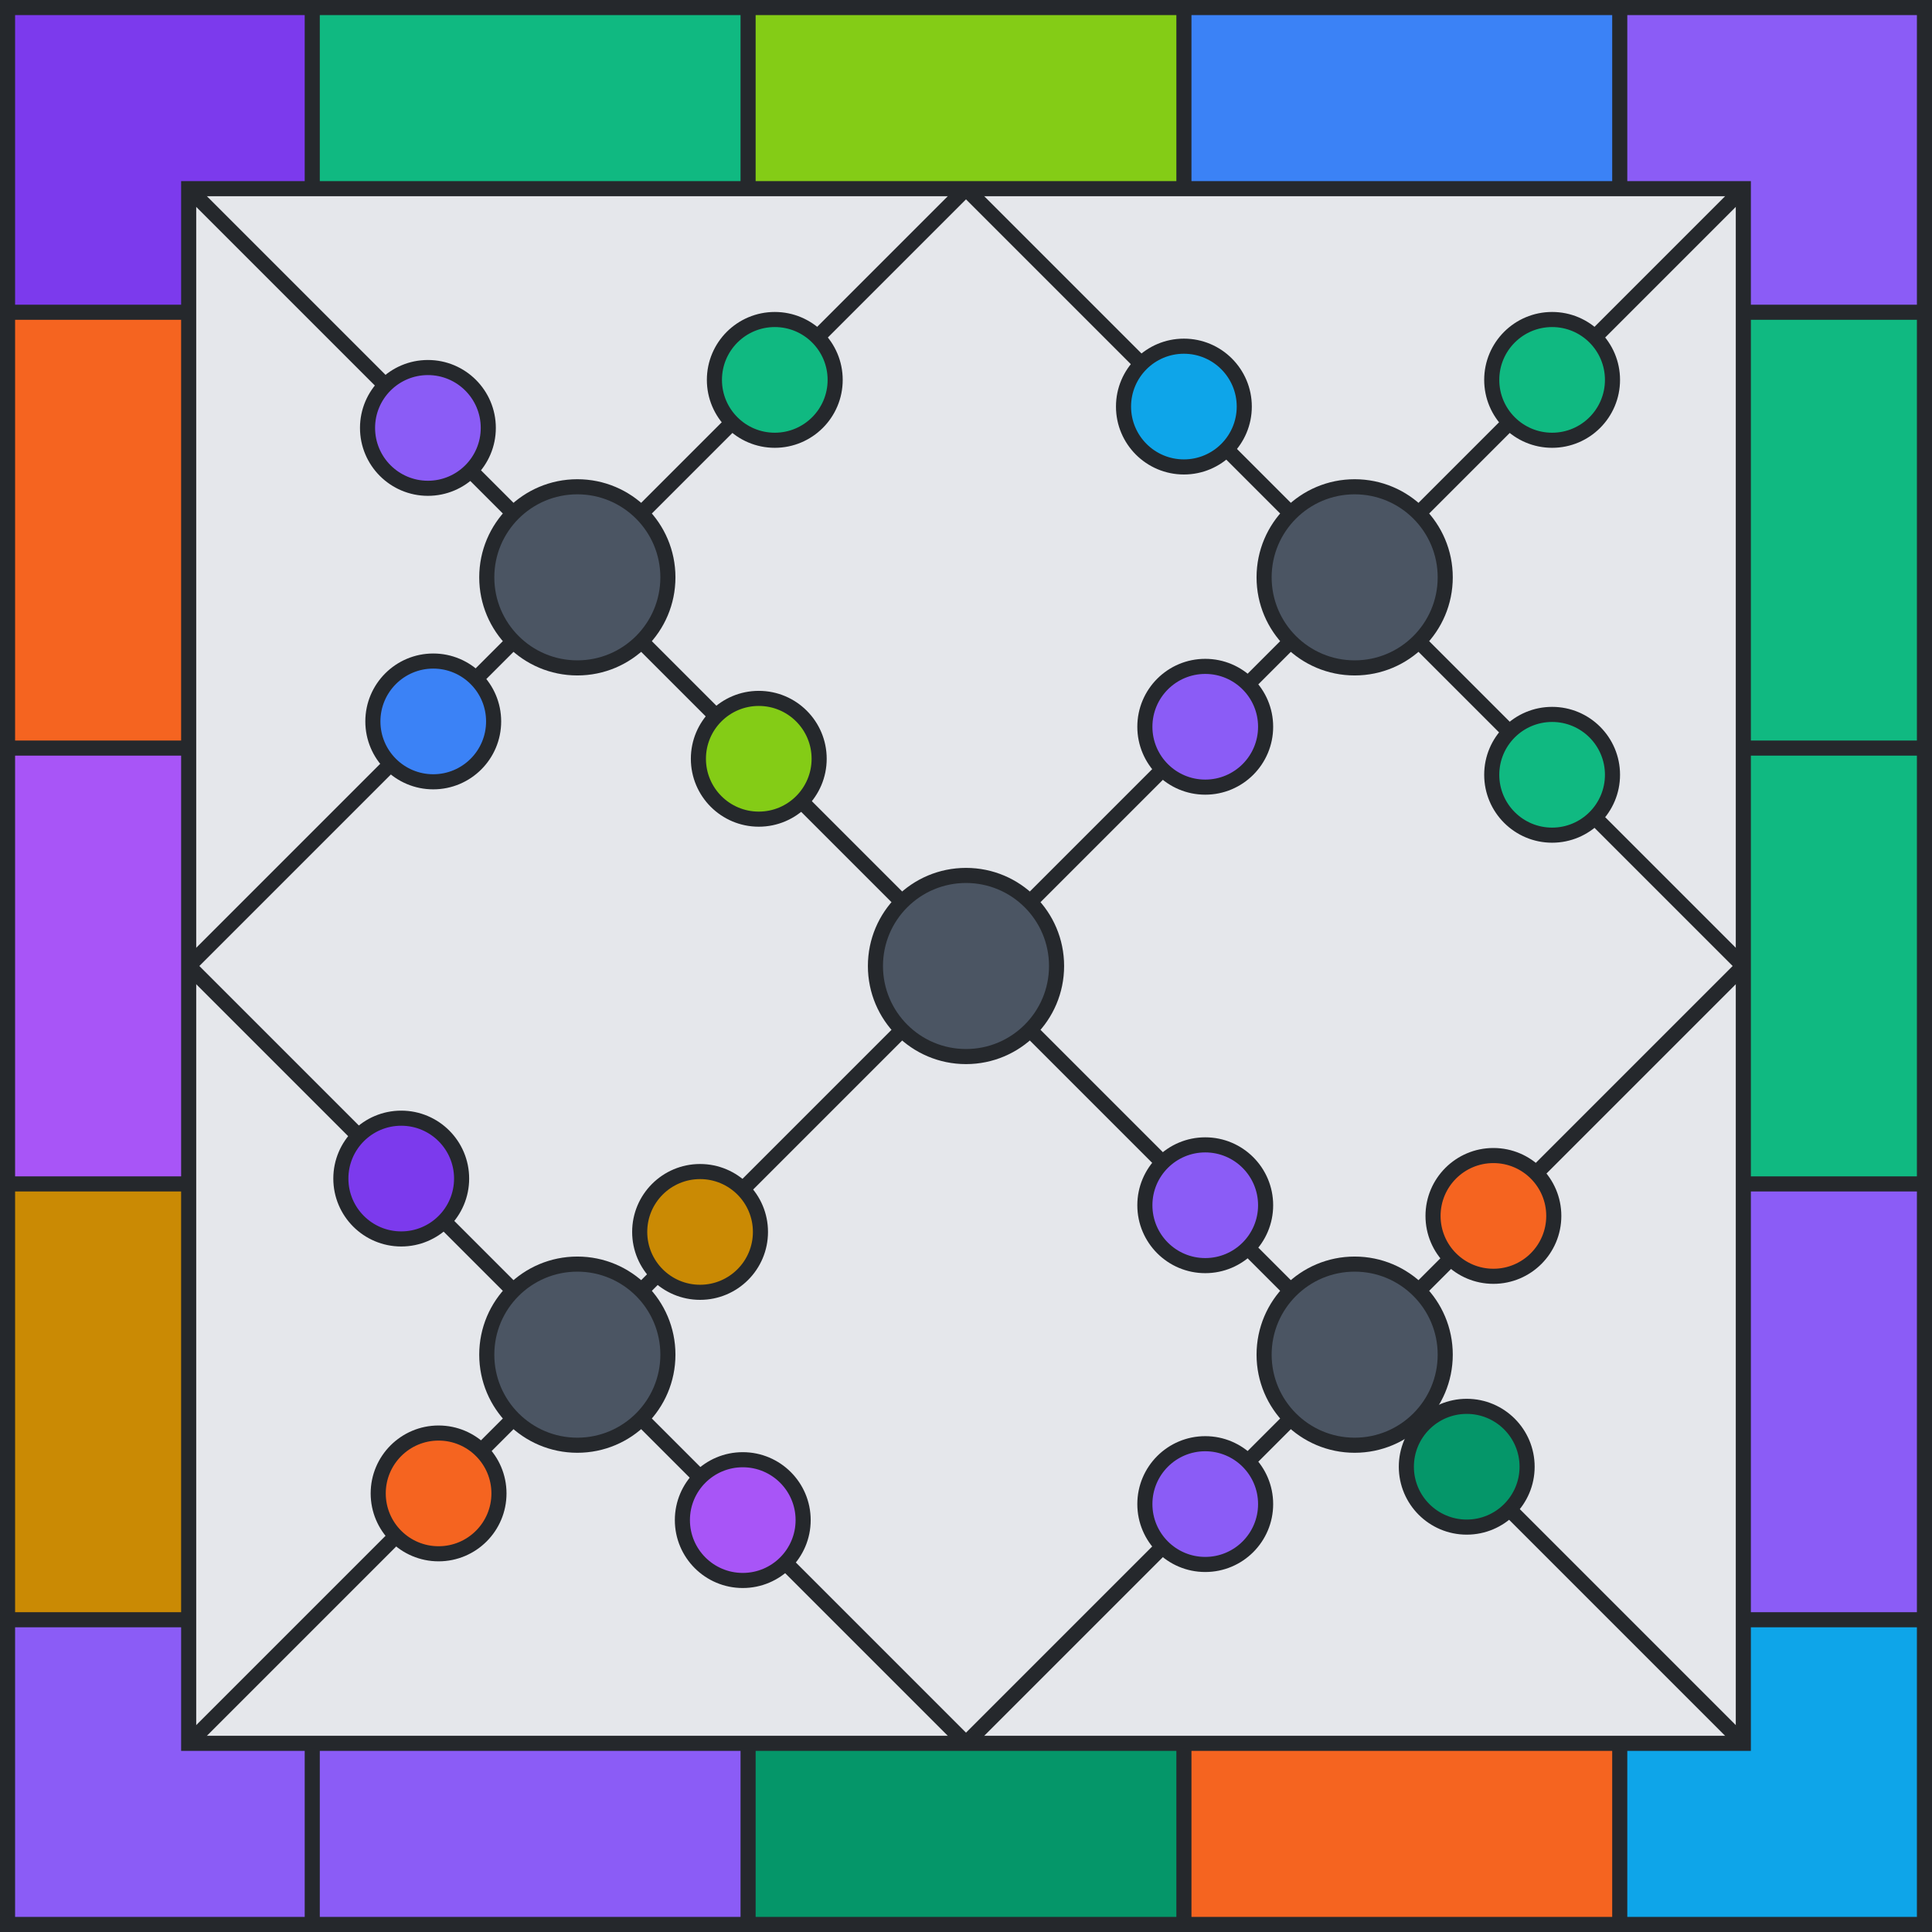 <svg viewBox="0 0 512 512" height="512" width="512" xmlns="http://www.w3.org/2000/svg" xmlns:xlink="http://www.w3.org/1999/xlink"><rect x="0" y="0" width="512" height="512" fill="#e5e7eb"></rect><path d="M 82.75 25 L 198.25 25" stroke-width="50" stroke="#10B981" fill="none"></path><path d="M 198.25 25 L 313.75 25" stroke-width="50" stroke="#84CC16" fill="none"></path><path d="M 313.75 25 L 429.25 25" stroke-width="50" stroke="#3B82F6" fill="none"></path><path d="M 429.25 25 L 487 25 L 487 82.75" stroke-width="50" stroke="#8B5CF6" fill="none"></path><path d="M 487 82.75 L 487 198.25" stroke-width="50" stroke="#10B981" fill="none"></path><path d="M 487 198.25 L 487 313.75" stroke-width="50" stroke="#10B981" fill="none"></path><path d="M 487 313.75 L 487 429.25" stroke-width="50" stroke="#8B5CF6" fill="none"></path><path d="M 487 429.25 L 487 487 L 429.25 487" stroke-width="50" stroke="#0EA5E9" fill="none"></path><path d="M 429.25 487 L 313.75 487" stroke-width="50" stroke="#F56420" fill="none"></path><path d="M 313.75 487 L 198.25 487" stroke-width="50" stroke="#059669" fill="none"></path><path d="M 198.25 487 L 82.75 487" stroke-width="50" stroke="#8B5CF6" fill="none"></path><path d="M 82.75 487 L 25 487 L 25 429.25" stroke-width="50" stroke="#8B5CF6" fill="none"></path><path d="M 25 429.25 L 25 313.75" stroke-width="50" stroke="#CA8A04" fill="none"></path><path d="M 25 313.75 L 25 198.25" stroke-width="50" stroke="#A855F7" fill="none"></path><path d="M 25 198.25 L 25 82.75" stroke-width="50" stroke="#F56420" fill="none"></path><path d="M 25 82.75 L 25 25 L 82.75 25" stroke-width="50" stroke="#7C3AED" fill="none"></path><line x1="82.75" y1="0" x2="82.75" y2="50" stroke-width="4" stroke="#25282c"></line><line x1="198.25" y1="0" x2="198.25" y2="50" stroke-width="4" stroke="#25282c"></line><line x1="313.75" y1="0" x2="313.75" y2="50" stroke-width="4" stroke="#25282c"></line><line x1="429.25" y1="0" x2="429.25" y2="50" stroke-width="4" stroke="#25282c"></line><line x1="82.75" y1="462" x2="82.75" y2="512" stroke-width="4" stroke="#25282c"></line><line x1="198.25" y1="462" x2="198.25" y2="512" stroke-width="4" stroke="#25282c"></line><line x1="313.75" y1="462" x2="313.75" y2="512" stroke-width="4" stroke="#25282c"></line><line x1="429.25" y1="462" x2="429.25" y2="512" stroke-width="4" stroke="#25282c"></line><line x1="0" y1="82.75" x2="50" y2="82.75" stroke-width="4" stroke="#25282c"></line><line x1="0" y1="198.25" x2="50" y2="198.25" stroke-width="4" stroke="#25282c"></line><line x1="0" y1="313.75" x2="50" y2="313.75" stroke-width="4" stroke="#25282c"></line><line x1="0" y1="429.25" x2="50" y2="429.25" stroke-width="4" stroke="#25282c"></line><line x1="462" y1="82.75" x2="512" y2="82.75" stroke-width="4" stroke="#25282c"></line><line x1="462" y1="198.25" x2="512" y2="198.25" stroke-width="4" stroke="#25282c"></line><line x1="462" y1="313.75" x2="512" y2="313.75" stroke-width="4" stroke="#25282c"></line><line x1="462" y1="429.25" x2="512" y2="429.25" stroke-width="4" stroke="#25282c"></line><rect x="2" y="2" width="508" height="508" stroke-width="4" stroke="#25282c" fill="none"></rect><rect x="50" y="50" width="412" height="412" stroke-width="4" stroke="#25282c" fill="none"></rect><line x1="50" y1="50" x2="462" y2="462" stroke-width="4" stroke="#25282c"></line><line x1="50" y1="462" x2="462" y2="50" stroke-width="4" stroke="#25282c"></line><line x1="50" y1="256" x2="256" y2="50" stroke-width="4" stroke="#25282c"></line><line x1="256" y1="462" x2="462" y2="256" stroke-width="4" stroke="#25282c"></line><line x1="50" y1="256" x2="256" y2="462" stroke-width="4" stroke="#25282c"></line><line x1="256" y1="50" x2="462" y2="256" stroke-width="4" stroke="#25282c"></line><circle cx="205.326" cy="100.674" r="16" fill="#10B981" stroke-width="4" stroke="#25282c"></circle><circle cx="201.083" cy="201.083" r="16" fill="#84CC16" stroke-width="4" stroke="#25282c"></circle><circle cx="114.816" cy="191.184" r="16" fill="#3B82F6" stroke-width="4" stroke="#25282c"></circle><circle cx="113.402" cy="113.402" r="16" fill="#8B5CF6" stroke-width="4" stroke="#25282c"></circle><circle cx="411.326" cy="100.674" r="16" fill="#10B981" stroke-width="4" stroke="#25282c"></circle><circle cx="411.326" cy="205.326" r="16" fill="#10B981" stroke-width="4" stroke="#25282c"></circle><circle cx="319.402" cy="192.598" r="16" fill="#8B5CF6" stroke-width="4" stroke="#25282c"></circle><circle cx="313.745" cy="107.745" r="16" fill="#0EA5E9" stroke-width="4" stroke="#25282c"></circle><circle cx="395.77" cy="322.23" r="16" fill="#F56420" stroke-width="4" stroke="#25282c"></circle><circle cx="388.698" cy="388.698" r="16" fill="#059669" stroke-width="4" stroke="#25282c"></circle><circle cx="319.402" cy="398.598" r="16" fill="#8B5CF6" stroke-width="4" stroke="#25282c"></circle><circle cx="319.402" cy="319.402" r="16" fill="#8B5CF6" stroke-width="4" stroke="#25282c"></circle><circle cx="185.527" cy="326.473" r="16" fill="#CA8A04" stroke-width="4" stroke="#25282c"></circle><circle cx="196.841" cy="402.841" r="16" fill="#A855F7" stroke-width="4" stroke="#25282c"></circle><circle cx="116.23" cy="395.77" r="16" fill="#F56420" stroke-width="4" stroke="#25282c"></circle><circle cx="106.331" cy="312.331" r="16" fill="#7C3AED" stroke-width="4" stroke="#25282c"></circle><circle r="24" cx="153" cy="153" stroke-width="4" stroke="#25282c" fill="#4b5563"></circle><circle r="24" cx="359" cy="153" stroke-width="4" stroke="#25282c" fill="#4b5563"></circle><circle r="24" cx="359" cy="359" stroke-width="4" stroke="#25282c" fill="#4b5563"></circle><circle r="24" cx="153" cy="359" stroke-width="4" stroke="#25282c" fill="#4b5563"></circle><circle r="24" cx="256" cy="256" stroke-width="4" stroke="#25282c" fill="#4b5563"></circle></svg>